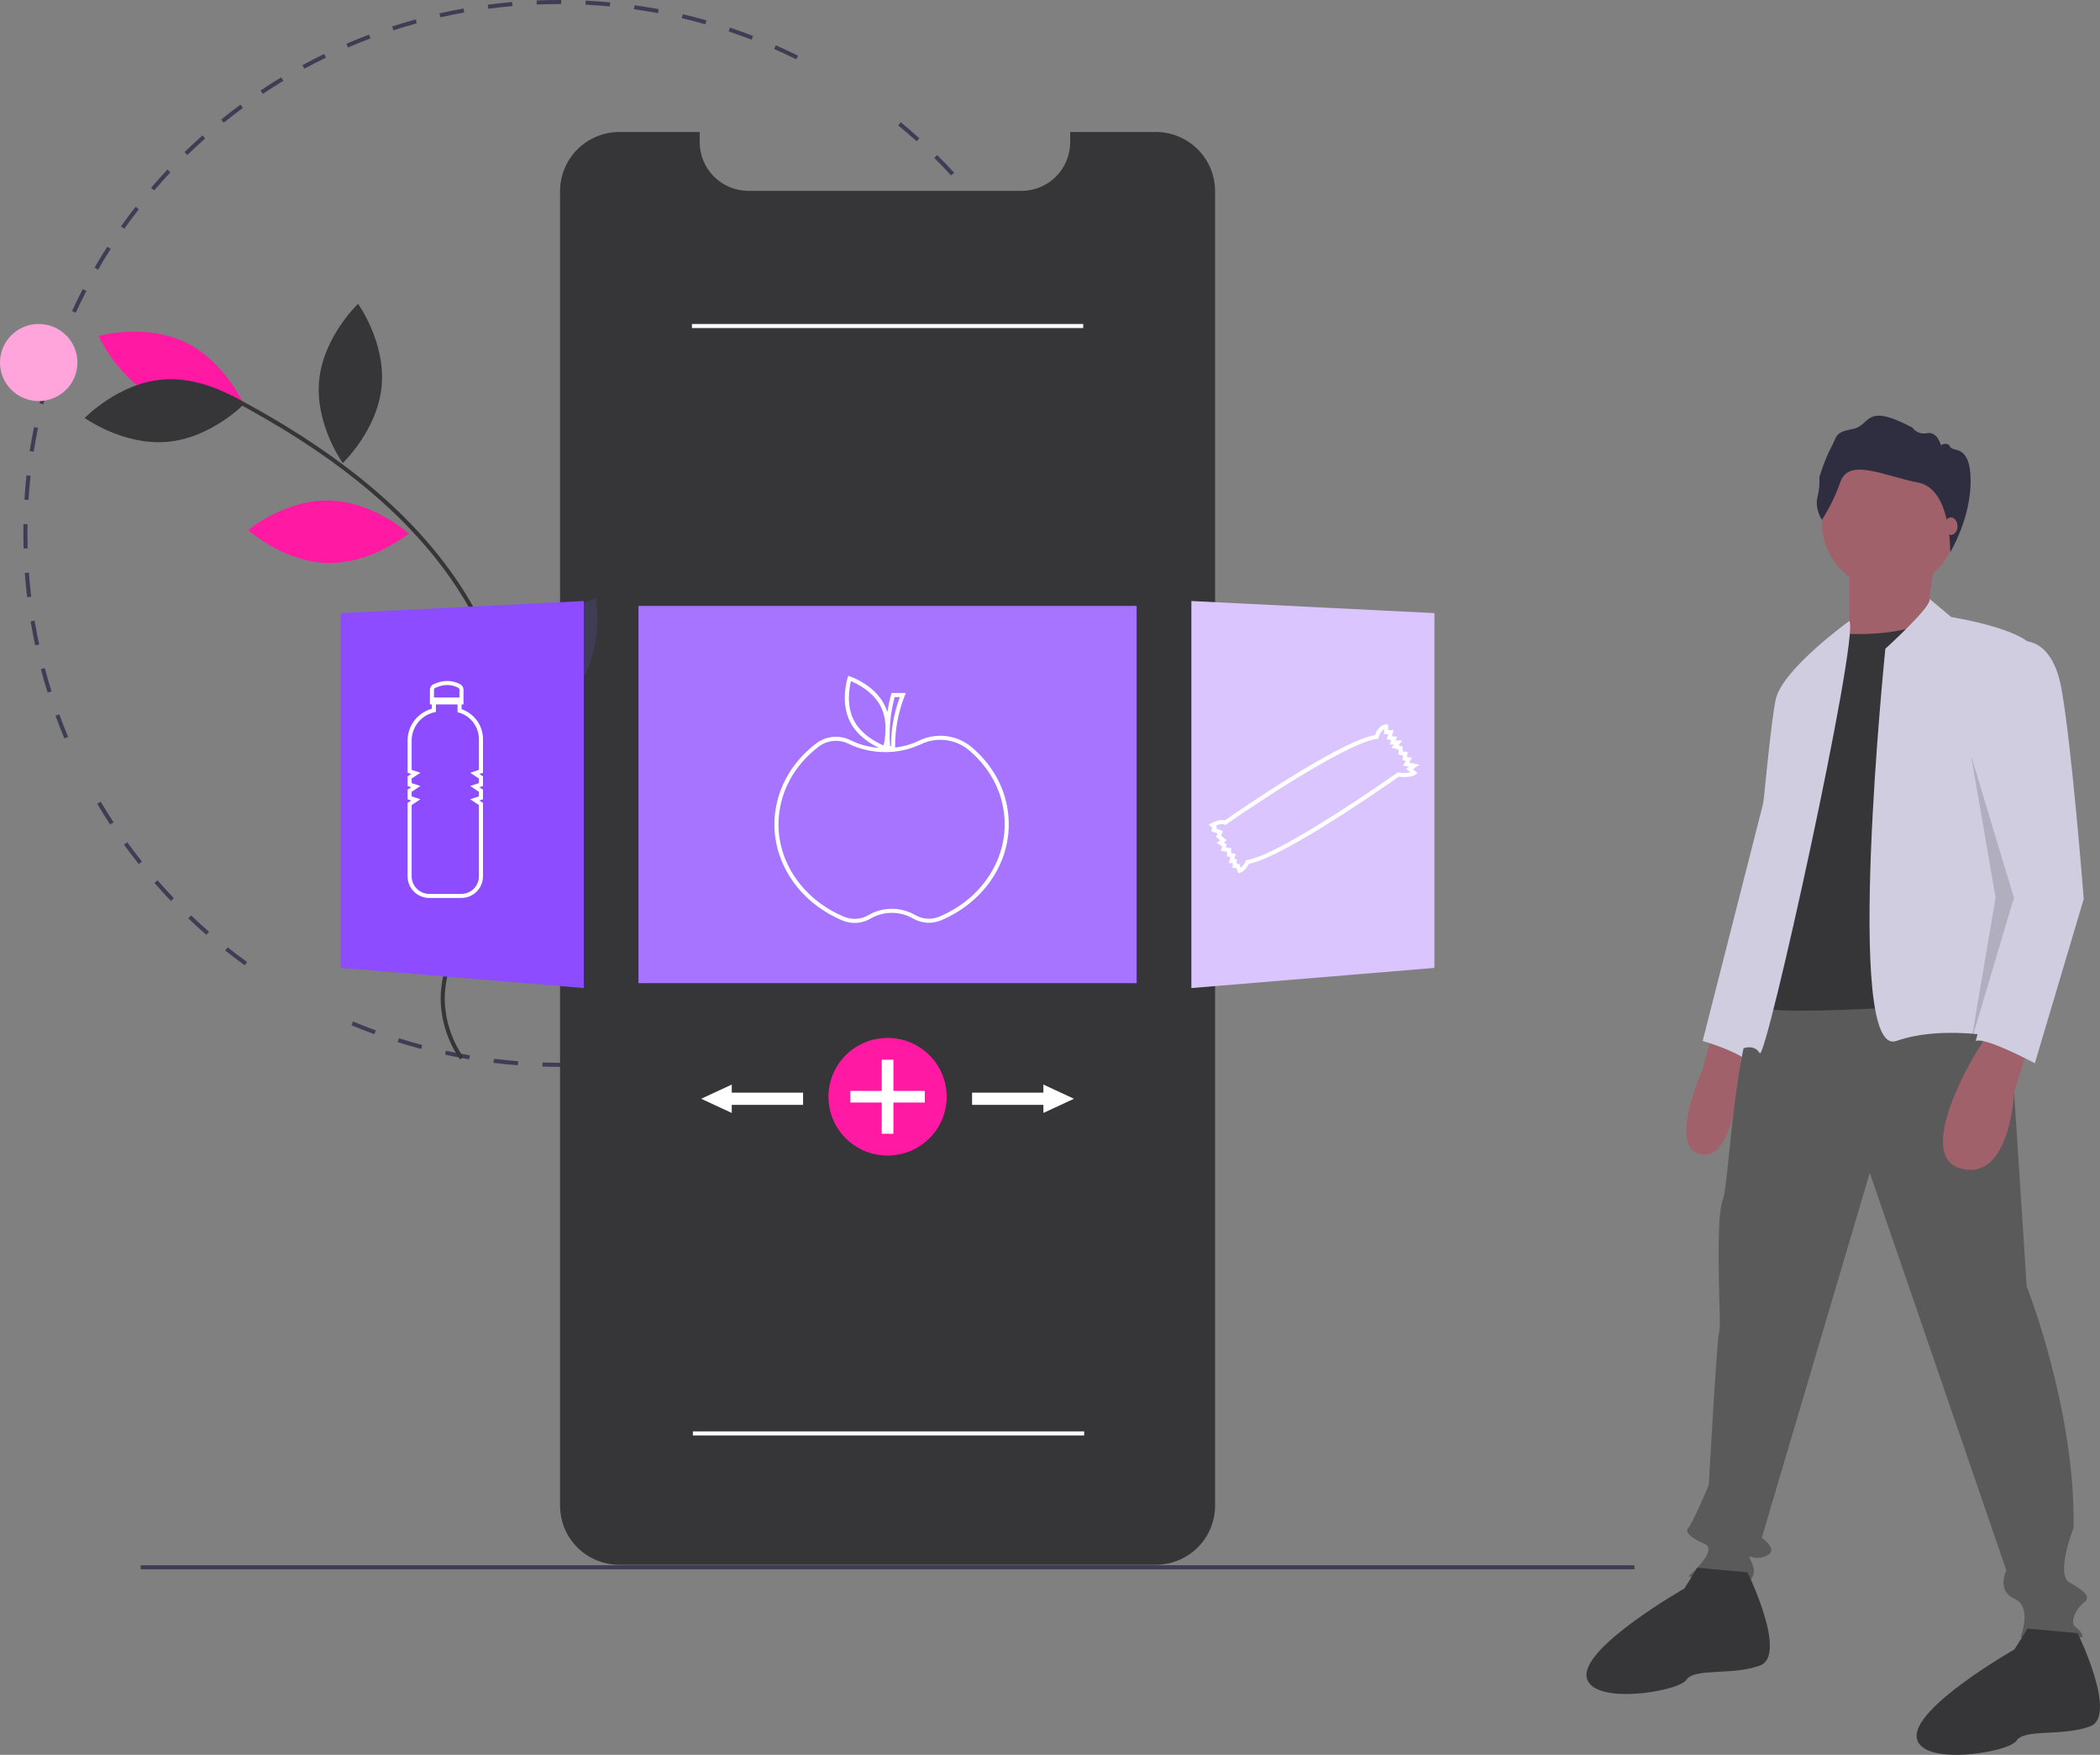 <svg width="608" height="508" viewBox="0 0 608 508" fill="none" xmlns="http://www.w3.org/2000/svg">
<rect x="0" y="0" width="608" height="508" fill="#808080" stroke="none"/>
<g clip-path="url(#clip0)">
<path d="M161.939 308.829C160.302 308.829 158.648 308.804 157.025 308.753L157.062 307.58C159.393 307.652 161.771 307.672 164.113 307.64L164.129 308.815C163.4 308.824 162.67 308.829 161.939 308.829ZM171.229 308.557L171.16 307.385C173.494 307.248 175.858 307.055 178.186 306.813L178.309 307.98C175.963 308.225 173.581 308.419 171.229 308.557ZM149.931 308.374C147.578 308.195 145.199 307.96 142.862 307.674L143.006 306.509C145.325 306.792 147.686 307.026 150.021 307.203L149.931 308.374ZM185.356 307.083L185.179 305.922C187.498 305.572 189.835 305.166 192.123 304.713L192.353 305.865C190.047 306.32 187.693 306.73 185.356 307.083ZM135.832 306.654C133.507 306.261 131.16 305.811 128.856 305.313L129.107 304.165C131.393 304.659 133.722 305.107 136.029 305.495L135.832 306.654ZM199.288 304.327L199.005 303.188C201.281 302.627 203.57 302.008 205.809 301.348L206.144 302.474C203.888 303.139 201.582 303.763 199.288 304.327ZM121.95 303.654C119.67 303.05 117.374 302.387 115.128 301.68L115.484 300.56C117.713 301.262 119.991 301.92 122.254 302.519L121.95 303.654ZM212.907 300.307L212.52 299.198C214.729 298.434 216.951 297.607 219.124 296.742L219.562 297.832C217.372 298.704 215.133 299.537 212.907 300.307H212.907ZM108.388 299.387C106.172 298.577 103.943 297.703 101.763 296.789L102.221 295.706C104.385 296.613 106.596 297.481 108.795 298.285L108.388 299.387ZM226.081 295.061L225.593 293.992C227.714 293.033 229.847 292.009 231.931 290.949L232.468 291.995C230.368 293.063 228.219 294.094 226.081 295.061H226.081ZM238.707 288.639L238.123 287.619C240.157 286.464 242.188 285.25 244.158 284.01L244.789 285.001C242.804 286.251 240.758 287.476 238.707 288.639H238.707ZM250.698 281.09L250.023 280.128C251.939 278.796 253.85 277.401 255.705 275.982L256.424 276.914C254.556 278.343 252.629 279.748 250.698 281.09ZM70.845 279.436C68.94 278.06 67.038 276.618 65.19 275.149L65.926 274.232C67.76 275.689 69.648 277.12 71.538 278.486L70.845 279.436ZM261.954 272.481L261.193 271.583C262.979 270.084 264.756 268.522 266.476 266.939L267.277 267.802C265.544 269.396 263.753 270.971 261.954 272.481H261.954ZM59.738 270.611C57.964 269.065 56.202 267.458 54.5 265.832L55.317 264.985C57.006 266.598 58.755 268.194 60.515 269.728L59.738 270.611ZM272.381 262.884L271.541 262.059C273.187 260.399 274.816 258.682 276.38 256.954L277.257 257.74C275.681 259.481 274.04 261.211 272.381 262.884ZM49.488 260.822C47.86 259.119 46.253 257.359 44.711 255.591L45.602 254.821C47.133 256.576 48.728 258.323 50.343 260.012L49.488 260.822ZM281.892 252.379L280.981 251.634C282.468 249.833 283.932 247.975 285.334 246.109L286.279 246.812C284.867 248.692 283.391 250.565 281.892 252.379L281.892 252.379ZM40.179 250.15C38.717 248.312 37.278 246.415 35.901 244.511L36.859 243.825C38.225 245.714 39.653 247.597 41.104 249.422L40.179 250.15ZM290.406 241.051L289.43 240.392C290.746 238.464 292.034 236.479 293.26 234.492L294.266 235.107C293.03 237.109 291.731 239.109 290.406 241.051L290.406 241.051ZM31.888 238.685C30.602 236.724 29.344 234.706 28.148 232.685L29.164 232.089C30.352 234.094 31.6 236.097 32.876 238.043L31.888 238.685ZM297.849 228.991L296.816 228.424C297.949 226.384 299.05 224.289 300.089 222.196L301.146 222.717C300.1 224.825 298.99 226.936 297.849 228.991ZM304.151 216.297L303.07 215.826C304.01 213.689 304.913 211.5 305.754 209.322L306.855 209.742C306.008 211.938 305.098 214.144 304.151 216.297ZM18.639 213.763C17.734 211.603 16.868 209.393 16.064 207.193L17.173 206.792C17.971 208.975 18.831 211.168 19.728 213.312L18.639 213.763ZM309.253 203.068L308.133 202.699C308.87 200.491 309.565 198.234 310.198 195.991L311.335 196.308C310.696 198.569 309.995 200.844 309.253 203.068ZM13.791 200.495C13.089 198.257 12.429 195.971 11.83 193.7L12.972 193.401C13.566 195.656 14.221 197.925 14.918 200.145L13.791 200.495ZM313.099 189.46L311.95 189.194C312.478 186.931 312.961 184.62 313.386 182.326L314.546 182.538C314.119 184.85 313.632 187.179 313.099 189.46V189.46ZM10.187 186.821C9.695 184.528 9.25 182.191 8.864 179.876L10.027 179.683C10.411 181.982 10.853 184.3 11.341 186.576L10.187 186.821ZM315.671 175.558L314.501 175.399C314.819 173.099 315.087 170.754 315.298 168.428L316.474 168.534C316.26 170.878 315.99 173.241 315.671 175.558V175.558ZM7.862 172.877C7.583 170.553 7.355 168.185 7.182 165.841L8.359 165.755C8.53 168.082 8.757 170.431 9.034 172.738L7.862 172.877ZM316.954 161.481L315.775 161.429C315.88 159.102 315.934 156.742 315.934 154.415H317.114C317.114 156.76 317.06 159.138 316.954 161.481ZM6.825 158.78C6.784 157.34 6.764 155.871 6.764 154.415C6.764 153.511 6.771 152.609 6.787 151.709L7.967 151.73C7.951 152.623 7.944 153.518 7.944 154.415C7.944 155.86 7.964 157.318 8.004 158.748L6.825 158.78ZM8.247 144.719L7.069 144.646C7.217 142.3 7.42 139.93 7.673 137.602L8.846 137.729C8.595 140.039 8.393 142.391 8.247 144.719H8.247ZM315.172 137.555C314.936 135.24 314.612 134.112 314.27 131.807L315.437 131.635C315.782 133.958 316.077 135.731 316.315 138.063L315.172 137.555ZM9.765 130.773L8.599 130.594C8.96 128.271 9.38 125.93 9.847 123.634L11.004 123.867C10.541 126.145 10.124 128.468 9.765 130.773ZM313.079 124.893C312.629 122.602 312.121 120.296 311.569 118.04L312.716 117.762C313.272 120.036 313.783 122.36 314.237 124.668L313.079 124.893ZM12.56 117.025L11.415 116.739C11.989 114.465 12.623 112.172 13.302 109.923L14.432 110.261C13.759 112.492 13.129 114.768 12.56 117.025ZM309.744 111.263C309.086 109.027 308.367 106.778 307.607 104.577L308.722 104.195C309.488 106.413 310.213 108.68 310.877 110.933L309.744 111.263ZM16.622 103.571L15.509 103.182C16.293 100.962 17.14 98.732 18.026 96.553L19.12 96.993C18.241 99.155 17.4 101.369 16.622 103.571ZM305.161 97.997C304.3 95.836 303.379 93.667 302.421 91.55L303.497 91.068C304.462 93.201 305.391 95.386 306.258 97.564L305.161 97.997ZM21.919 90.539L20.846 90.049C21.832 87.913 22.881 85.771 23.964 83.683L25.013 84.221C23.938 86.293 22.897 88.419 21.919 90.539ZM299.386 85.234C298.33 83.161 297.211 81.083 296.06 79.06L297.087 78.482C298.247 80.52 299.374 82.614 300.438 84.703L299.386 85.234ZM28.395 78.053L27.373 77.467C28.55 75.433 29.791 73.397 31.062 71.416L32.057 72.048C30.795 74.014 29.563 76.035 28.395 78.053ZM292.453 73.042C291.207 71.067 289.901 69.099 288.573 67.193L289.542 66.524C290.88 68.445 292.196 70.427 293.453 72.418L292.453 73.042ZM35.991 66.218L35.026 65.541C36.386 63.621 37.809 61.708 39.255 59.853L40.187 60.573C38.752 62.413 37.34 64.312 35.991 66.218ZM284.427 61.525C283.004 59.672 281.524 57.829 280.024 56.049L280.928 55.295C282.439 57.089 283.932 58.945 285.365 60.812L284.427 61.525ZM44.636 55.126L43.738 54.365C45.265 52.58 46.856 50.804 48.467 49.086L49.33 49.887C47.731 51.592 46.152 53.355 44.636 55.126ZM275.375 50.776C273.79 49.06 272.146 47.358 270.488 45.719L271.32 44.886C272.99 46.538 274.647 48.252 276.244 49.982L275.375 50.776ZM54.257 44.868L53.431 44.028C55.119 42.386 56.865 40.761 58.621 39.201L59.407 40.078C57.664 41.626 55.931 43.237 54.257 44.868ZM265.376 40.887C263.639 39.319 261.845 37.773 260.045 36.291L260.798 35.386C262.611 36.879 264.418 38.437 266.169 40.017L265.376 40.887ZM64.77 35.526L64.025 34.615C65.85 33.136 67.736 31.677 69.631 30.279L70.334 31.223C68.453 32.61 66.581 34.058 64.77 35.526ZM76.088 27.178L75.429 26.204C77.382 24.896 79.393 23.616 81.406 22.397L82.019 23.4C80.022 24.61 78.026 25.881 76.088 27.178ZM88.117 19.897L87.55 18.867C89.617 17.741 91.736 16.65 93.848 15.621L94.367 16.676C92.27 17.697 90.168 18.78 88.117 19.897ZM230.53 17.176C228.43 16.135 226.279 15.13 224.137 14.187L224.614 13.114C226.773 14.063 228.94 15.076 231.056 16.125L230.53 17.176ZM100.756 13.745L100.287 12.668C102.446 11.736 104.656 10.843 106.853 10.012L107.272 11.11C105.091 11.934 102.899 12.821 100.756 13.745ZM217.61 11.494C215.425 10.651 213.189 9.846 210.963 9.103L211.339 7.99C213.582 8.739 215.835 9.549 218.037 10.399L217.61 11.494ZM113.918 8.771L113.551 7.656C115.793 6.924 118.081 6.235 120.351 5.609L120.667 6.74C118.414 7.362 116.144 8.045 113.918 8.771ZM204.229 7.025C201.978 6.387 199.683 5.792 197.406 5.258L197.677 4.116C199.971 4.654 202.284 5.253 204.553 5.896L204.229 7.025ZM127.502 5.02L127.239 3.875C129.538 3.353 131.88 2.877 134.199 2.46L134.409 3.616C132.107 4.029 129.783 4.501 127.502 5.02ZM190.509 3.807C188.211 3.377 185.87 2.996 183.552 2.672L183.715 1.509C186.052 1.835 188.411 2.22 190.726 2.652L190.509 3.807ZM141.374 2.529L141.218 1.365C143.554 1.055 145.93 0.794 148.279 0.59L148.382 1.76C146.05 1.962 143.693 2.221 141.374 2.529ZM176.549 1.855C174.225 1.637 171.859 1.469 169.517 1.357L169.574 0.183C171.934 0.297 174.318 0.466 176.66 0.686L176.549 1.855ZM155.418 1.31L155.368 0.136C157.537 0.046 159.747 0.001 161.939 0L162.473 0.001L162.469 1.175L161.939 1.174C159.764 1.175 157.57 1.22 155.418 1.31V1.31Z" fill="#3F3D56"/>
<path d="M351.793 55.311V435.887C351.789 440.421 349.976 444.767 346.754 447.972C343.531 451.177 339.162 452.977 334.606 452.979H179.343C177.085 452.983 174.85 452.543 172.763 451.686C170.677 450.829 168.781 449.57 167.185 447.982C165.588 446.395 164.322 444.509 163.459 442.434C162.596 440.358 162.153 438.134 162.155 435.887V55.311C162.155 53.065 162.6 50.841 163.463 48.766C164.327 46.691 165.593 44.805 167.189 43.217C168.785 41.629 170.68 40.369 172.765 39.509C174.85 38.65 177.085 38.208 179.343 38.208H202.577V41.173C202.577 44.908 204.067 48.49 206.721 51.131C209.374 53.773 212.973 55.257 216.726 55.258H295.694C298.715 55.264 301.658 54.301 304.084 52.51C304.575 52.155 305.04 51.767 305.477 51.348C306.859 50.034 307.959 48.455 308.709 46.706C309.46 44.957 309.846 43.075 309.843 41.173V38.208H334.606C336.863 38.207 339.099 38.649 341.184 39.508C343.27 40.368 345.165 41.627 346.761 43.216C348.357 44.804 349.623 46.69 350.486 48.765C351.35 50.84 351.794 53.065 351.793 55.311Z" fill="#363537"/>
<path d="M329.094 175.402H184.855V284.608H329.094V175.402Z" fill="#A674FF"/>
<path d="M95.287 144.9C108.129 145.174 118.345 154.435 118.345 154.435C118.345 154.435 107.739 163.251 94.897 162.977C82.055 162.703 71.839 153.442 71.839 153.442C71.839 153.442 82.444 144.626 95.287 144.9Z" fill="#FF19A3"/>
<path d="M45.686 115.344C57.288 120.829 70.592 117.109 70.592 117.109C70.592 117.109 65.085 104.497 53.483 99.011C41.88 93.526 28.576 97.246 28.576 97.246C28.576 97.246 34.083 109.859 45.686 115.344Z" fill="#FF19A3"/>
<path d="M46.865 109.893C59.657 108.73 70.854 116.79 70.854 116.79C70.854 116.79 61.311 126.736 48.519 127.899C35.727 129.063 24.53 121.002 24.53 121.002C24.53 121.002 34.073 111.056 46.865 109.893Z" fill="#363537"/>
<path d="M92.406 110.133C91.18 122.857 99.23 134.034 99.23 134.034C99.23 134.034 109.268 124.583 110.494 111.859C111.72 99.135 103.67 87.957 103.67 87.957C103.67 87.957 93.632 97.409 92.406 110.133Z" fill="#363537"/>
<path d="M152.651 188.169C145.941 199.069 148.25 212.627 148.25 212.627C148.25 212.627 161.436 208.513 168.146 197.613C174.855 186.713 172.547 173.155 172.547 173.155C172.547 173.155 159.36 177.269 152.651 188.169Z" fill="#3F3D56"/>
<path d="M133.185 306.679L134.163 306.021C130.717 301.044 128.835 295.16 128.757 289.116C128.784 280.275 133.148 272.098 137.368 264.19C138.152 262.723 138.932 261.259 139.683 259.797C142.836 253.835 145.348 247.559 147.179 241.072C153.725 216.865 147.28 188.305 129.939 164.674C116.183 145.928 95.676 129.535 67.247 114.559L66.695 115.597C94.962 130.487 115.337 146.767 128.986 165.366C146.119 188.713 152.494 216.9 146.039 240.767C144.23 247.174 141.748 253.374 138.633 259.263C137.884 260.72 137.106 262.177 136.326 263.64C132.039 271.674 127.605 279.981 127.577 289.113C127.655 295.392 129.607 301.506 133.185 306.679Z" fill="#363537"/>
<path d="M11.21 116.102C17.402 116.102 22.421 111.108 22.421 104.947C22.421 98.786 17.402 93.791 11.21 93.791C5.019 93.791 0 98.786 0 104.947C0 111.108 5.019 116.102 11.21 116.102Z" fill="#FFA5DB"/>
<path d="M169.018 286.026L98.647 280.19V177.485L169.018 173.984V286.026Z" fill="#8D4CFF"/>
<path d="M344.931 286.026L415.302 280.19V177.485L344.931 173.984V286.026Z" fill="#DAC5FF"/>
<path d="M281.436 216.392C279.342 214.592 276.762 213.447 274.017 213.1C271.273 212.753 268.486 213.219 266.007 214.44C263.854 215.477 261.537 216.136 259.158 216.39C259.099 211.264 260.045 206.175 261.942 201.409L262.254 200.61H258.118L257.999 201.042C257.538 202.727 257.175 204.437 256.912 206.164C256.688 205.416 256.398 204.688 256.046 203.99C253.145 198.267 246.442 195.926 246.158 195.829L245.586 195.634L245.404 196.207C245.314 196.492 243.221 203.247 246.121 208.971C248.198 213.069 252.224 215.433 254.447 216.481C251.633 216.3 248.882 215.568 246.353 214.326C244.777 213.517 243.003 213.167 241.235 213.316C239.468 213.464 237.778 214.105 236.36 215.165C228.637 221.005 224.208 229.565 224.208 238.65C224.208 250.586 231.975 261.516 243.996 266.496C245.081 266.943 246.244 267.173 247.418 267.172C249.048 267.172 250.648 266.735 252.05 265.908C253.913 264.829 256.03 264.259 258.185 264.255C260.341 264.25 262.46 264.812 264.327 265.883C265.535 266.592 266.892 267.012 268.29 267.11C269.689 267.208 271.091 266.981 272.387 266.448C284.338 261.448 292.06 250.537 292.06 238.65C292.06 230.142 288.287 222.238 281.436 216.392ZM259.021 201.784H260.539C258.831 206.336 257.96 211.157 257.969 216.017H257.698C257.332 211.232 257.779 206.421 259.021 201.784ZM247.175 208.443C244.973 204.097 245.939 198.918 246.366 197.171C248.031 197.866 252.786 200.166 254.992 204.519C257.194 208.864 256.229 214.042 255.802 215.791C254.135 215.093 249.377 212.787 247.175 208.443ZM271.93 265.365C270.803 265.829 269.585 266.025 268.369 265.939C267.153 265.853 265.975 265.487 264.926 264.87C262.876 263.693 260.55 263.075 258.183 263.08C255.816 263.085 253.492 263.712 251.447 264.898C250.401 265.518 249.224 265.887 248.009 265.976C246.795 266.065 245.576 265.872 244.45 265.412C232.87 260.615 225.388 250.11 225.388 238.65C225.388 229.935 229.647 221.716 237.073 216.101C238.498 215.03 240.236 214.452 242.021 214.457C243.34 214.456 244.64 214.769 245.812 215.37C249.044 216.904 252.577 217.711 256.158 217.732C259.74 217.753 263.282 216.989 266.532 215.492C268.804 214.373 271.357 213.947 273.871 214.266C276.386 214.584 278.75 215.634 280.667 217.284C287.253 222.902 290.88 230.49 290.88 238.65C290.88 250.063 283.442 260.549 271.93 265.365Z" fill="white"/>
<path d="M133.639 205.296V203.917H134.19V199.623C134.192 199.305 134.106 198.992 133.942 198.719C133.777 198.446 133.541 198.223 133.257 198.075C130.822 196.81 128.205 196.812 125.479 198.081C125.178 198.223 124.924 198.447 124.746 198.728C124.568 199.008 124.474 199.333 124.475 199.664V203.917H125.025V205.165C122.999 205.73 121.215 206.941 119.946 208.613C118.678 210.284 117.996 212.323 118.004 214.417V223.709L119.053 224.057L118.004 224.753V227.545L119.053 227.893L118.004 228.589V231.381L119.053 231.729L118.004 232.425V253.692C118.006 255.351 118.669 256.941 119.848 258.114C121.026 259.287 122.625 259.947 124.292 259.949H133.561C135.224 259.947 136.819 259.289 137.995 258.119C139.171 256.948 139.833 255.361 139.835 253.706V232.425L138.786 231.729L139.835 231.381V228.589L138.786 227.893L139.835 227.545V224.753L138.786 224.057L139.835 223.709V213.937C139.828 212.036 139.228 210.184 138.118 208.636C137.009 207.088 135.444 205.921 133.639 205.296ZM125.978 199.144C128.388 198.024 130.591 198.015 132.711 199.116C132.802 199.166 132.878 199.239 132.931 199.329C132.984 199.418 133.011 199.52 133.01 199.623V201.921H125.655V199.664C125.654 199.556 125.684 199.45 125.741 199.358C125.798 199.266 125.881 199.192 125.978 199.144ZM138.655 222.863L136.124 223.702L138.655 225.381V226.699L136.124 227.538L138.655 229.217V230.535L136.124 231.374L138.655 233.053V253.706C138.653 255.05 138.116 256.338 137.161 257.289C136.206 258.239 134.912 258.773 133.561 258.775H124.292C122.937 258.773 121.639 258.237 120.682 257.284C119.724 256.331 119.186 255.04 119.184 253.692V233.053L121.715 231.374L119.184 230.535V229.217L121.715 227.538L119.184 226.699V225.381L121.715 223.702L119.184 222.863V214.417C119.177 212.508 119.823 210.653 121.016 209.159C122.209 207.664 123.878 206.617 125.748 206.192L126.205 206.087V203.917H132.459V206.166L132.885 206.289C134.546 206.776 136.005 207.783 137.044 209.161C138.084 210.539 138.649 212.214 138.655 213.937V222.863Z" fill="white"/>
<path d="M410.987 221.376L408.016 220.785L408.716 219.393L407.353 219.121L407.589 217.712L406.101 217.464V216.127L404.894 215.784L406.04 214.359H404.052L404.467 213.327L402.997 213.083L403.496 211.343H401.905V209.719H401.315C399.456 209.719 398.419 211.916 398.079 212.796C387.817 214.577 358.021 235.114 354.621 237.475C353.208 237.019 351.112 238.088 350.675 238.326L349.982 238.702L350.982 239.696L350.684 240.584L352.517 241.268L352.115 242.267L353.27 243.225L352.233 244L353.794 244.932L353.52 246.294L355.263 246.543V247.906L356.276 248.108L355.771 249.868H356.895V251.26H357.992L358.489 252.743L359 252.641C360.187 252.405 361.203 250.771 361.601 250.046C371.484 248.291 401.996 226.929 404.966 224.837C408.433 225.25 409.707 224.328 409.843 224.22L410.407 223.771L409.06 222.654L410.987 221.376ZM404.89 223.644L404.66 223.613L404.47 223.747C404.133 223.985 370.671 247.576 361.132 248.932L360.826 248.975L360.687 249.251C360.322 249.993 359.828 250.665 359.228 251.236L358.843 250.086H358.075V248.694H357.335L357.762 247.207L356.443 246.944V245.524L354.922 245.308L355.115 244.351L354.344 243.891L355.172 243.273L353.529 241.912L354.06 240.591L352.163 239.882L352.332 239.379L351.966 239.014C352.852 238.647 353.924 238.375 354.384 238.649L354.713 238.845L355.026 238.626C355.361 238.393 388.596 215.261 398.597 213.904L398.97 213.853L399.081 213.495C399.253 212.94 399.864 211.537 400.725 211.058V212.517H401.932L401.498 214.025L402.826 214.245L402.308 215.533H403.584L402.865 216.428L404.921 217.013V218.459L406.231 218.677L406.001 220.05L406.97 220.243L406.27 221.635L407.962 221.972L407.091 222.549L408.344 223.588C407.206 223.818 406.035 223.837 404.89 223.644Z" fill="white"/>
<path d="M256.975 334.515C266.425 334.515 274.085 326.892 274.085 317.488C274.085 308.084 266.425 300.461 256.975 300.461C247.525 300.461 239.864 308.084 239.864 317.488C239.864 326.892 247.525 334.515 256.975 334.515Z" fill="#FF19A3"/>
<path d="M267.747 315.806H258.664V306.767H255.285V315.806H246.201V319.169H255.285V328.208H258.664V319.169H267.747V315.806Z" fill="white"/>
<path d="M310.94 318.074L302.09 313.964V316.313H281.439V319.836H302.09V322.184L310.94 318.074Z" fill="white"/>
<path d="M203.01 318.074L211.86 313.964V316.313H232.511V319.836H211.86V322.184L203.01 318.074Z" fill="white"/>
<path d="M473.216 453.113H40.732V454.288H473.216V453.113Z" fill="#3F3D56"/>
<path d="M313.616 93.791H200.333V94.965H313.616V93.791Z" fill="white"/>
<path d="M313.891 414.363H200.607V415.538H313.891V414.363Z" fill="white"/>
<path d="M495.911 298.406L492.961 309.561C492.961 309.561 482.341 333.047 492.961 334.221C503.582 335.395 504.172 303.69 504.172 303.69L495.911 298.406Z" fill="#A0616A"/>
<path d="M514.202 217.969L492.961 301.341C492.961 301.341 501.221 303.689 505.351 306.625L514.202 217.969Z" fill="#D0CDE1"/>
<path d="M580.875 281.379L586.775 372.384C586.775 372.384 600.935 408.198 600.345 442.252C600.345 442.252 595.035 455.756 599.165 458.104C603.295 460.453 605.655 462.214 603.295 463.976C600.935 465.737 599.165 469.847 600.935 471.021C602.705 472.195 603.295 473.957 602.705 473.957H585.005C585.005 473.957 588.545 465.15 583.235 462.801C577.925 460.453 580.875 454.581 580.875 454.581L541.343 339.504L510.072 445.187C510.072 445.187 515.382 448.71 511.252 450.472C507.122 452.233 505.352 448.71 507.122 452.233C508.892 455.756 506.532 457.517 506.532 458.104C506.532 458.691 488.832 456.343 488.832 456.343C488.832 456.343 497.682 448.71 493.552 446.949C489.422 445.187 487.651 443.426 488.832 442.252C490.012 441.078 494.732 429.922 494.732 429.922C494.732 429.922 497.092 387.649 497.682 385.888C498.272 384.126 497.682 375.906 497.682 371.796C497.682 367.687 497.092 351.247 498.862 347.137C500.632 343.027 502.402 292.534 511.842 286.663C521.283 280.792 580.875 281.379 580.875 281.379Z" fill="#5A5A5A"/>
<path d="M505.942 455.169C505.942 455.169 517.742 479.241 509.482 482.177C501.222 485.113 490.601 482.764 488.241 486.287C485.881 489.81 459.92 493.92 459.33 485.113C458.74 476.306 487.651 459.866 487.651 459.866L491.417 453.832L505.942 455.169Z" fill="#363537"/>
<path d="M601.525 472.783C601.525 472.783 613.325 496.855 605.065 499.791C596.805 502.727 586.184 500.378 583.824 503.901C581.464 507.424 555.503 511.533 554.913 502.727C554.323 493.92 583.234 477.48 583.234 477.48L587 471.446L601.525 472.783Z" fill="#363537"/>
<path d="M546.948 170.705C557.701 170.705 566.419 162.03 566.419 151.33C566.419 140.629 557.701 131.955 546.948 131.955C536.195 131.955 527.478 140.629 527.478 151.33C527.478 162.03 536.195 170.705 546.948 170.705Z" fill="#A0616A"/>
<path d="M560.224 161.604L557.864 178.631L540.163 192.135L535.443 185.677V163.366L560.224 161.604Z" fill="#A0616A"/>
<path d="M532.493 183.328C532.493 183.328 550.784 185.09 560.224 178.631L579.105 289.599C579.105 289.599 512.433 294.883 509.482 291.36V256.72L521.283 200.355L532.493 183.328Z" fill="#363537"/>
<path d="M558.599 173.326L564.944 178.631C564.944 178.631 590.904 182.741 589.134 189.787L582.054 273.159L584.414 301.341C584.414 301.341 564.354 296.057 549.013 301.341C533.673 306.625 545.86 187.789 545.86 187.789C545.86 187.789 559.924 175.066 558.599 173.326Z" fill="#D0CDE1"/>
<path d="M535.443 179.753C535.443 179.753 516.562 193.31 514.202 202.117C511.842 210.924 504.172 303.69 504.172 303.69C504.172 303.69 507.712 301.929 509.482 304.864C511.252 307.8 538.393 184.397 535.443 179.753Z" fill="#D0CDE1"/>
<path d="M587.364 302.516L583.135 316.25C583.135 316.25 582.054 341.853 567.894 338.331C553.733 334.808 572.024 304.864 572.024 304.864L576.154 298.406L587.364 302.516Z" fill="#A0616A"/>
<path d="M527.487 150.486C527.487 150.486 525.379 147.34 526.189 143.952C526.674 142.028 526.865 140.043 526.757 138.063C526.757 138.063 528.459 132.577 530.162 129.512C531.864 126.446 531.054 125.155 536.404 124.187C541.755 123.219 539.566 116.281 553.672 123.784C554.148 124.445 554.81 124.951 555.575 125.238C556.34 125.526 557.173 125.581 557.969 125.397C560.887 124.833 561.941 128.866 561.941 128.866C561.941 128.866 563.887 127.737 564.617 129.35C565.346 130.964 570.549 128.382 570.549 139.273C570.549 150.163 564.629 159.892 564.629 159.892C564.629 159.892 565.063 141.572 555.415 139.717C545.768 137.861 535.391 132.456 532.878 139.394C531.521 143.288 529.712 147.011 527.487 150.486Z" fill="#2F2E41"/>
<path d="M564.84 154.842C565.891 154.842 566.743 153.712 566.743 152.317C566.743 150.923 565.891 149.792 564.84 149.792C563.789 149.792 562.938 150.923 562.938 152.317C562.938 153.712 563.789 154.842 564.84 154.842Z" fill="#A0616A"/>
<path d="M584.415 185.676C584.415 185.676 593.855 183.328 596.805 199.18C599.755 215.033 603.295 260.242 603.295 260.242L589.135 307.799C589.135 307.799 574.975 300.166 572.024 301.341L583.168 260.053L573.794 217.968C573.794 217.968 582.055 185.676 584.415 185.676Z" fill="#D0CDE1"/>
<path opacity="0.15" d="M570.688 218.772L583.079 259.871L570.688 301.557L577.769 259.871L570.688 218.772Z" fill="black"/>
</g>
<defs>
<clipPath id="clip0">
<rect width="608" height="508" fill="white"/>
</clipPath>
</defs>
</svg>
